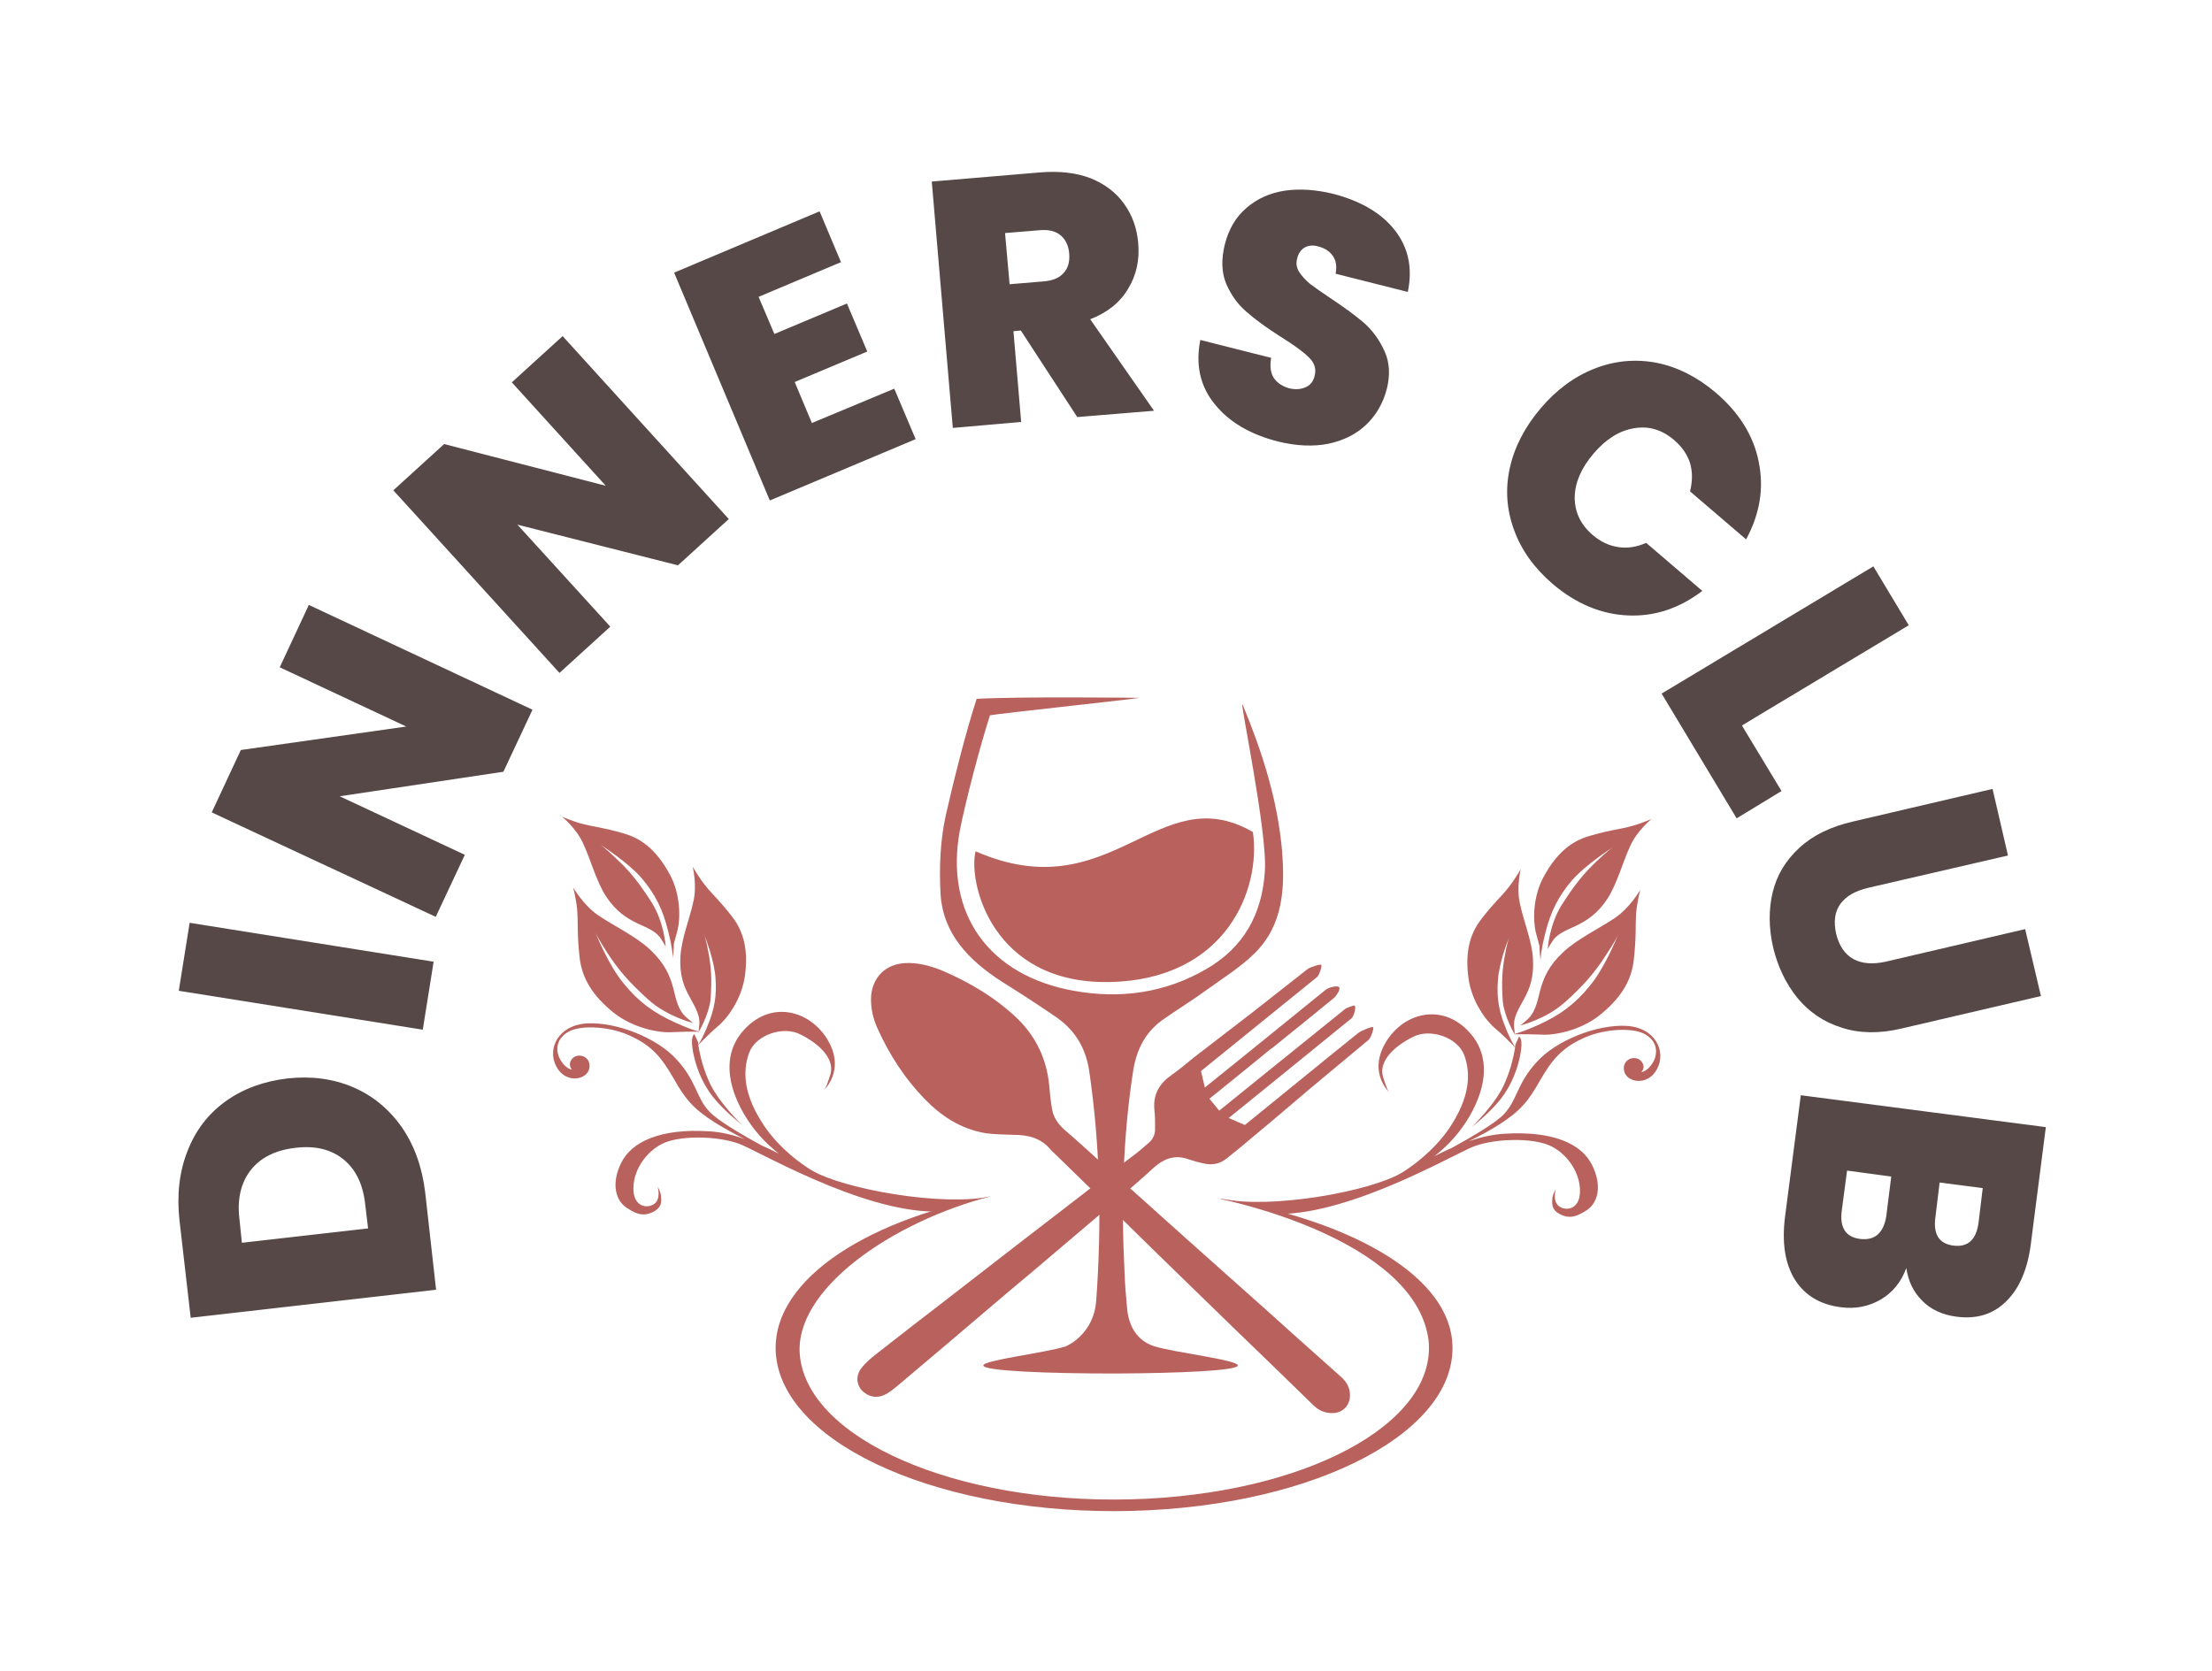 <svg xmlns="http://www.w3.org/2000/svg" version="1.1" xmlns:xlink="http://www.w3.org/1999/xlink" xmlns:svgjs="http://svgjs.dev/svgjs" viewBox="0 0 6.31 4.768"><g transform="matrix(1,0,0,1,3.157,4.499)"><rect width="6.31" height="6.31" x="-3.157" y="-5.27" fill="#ffffff"></rect><g><path d=" M -2.622 -1.215 Q -2.588 -1.303 -2.513 -1.357 Q -2.439 -1.41 -2.336 -1.422 Q -2.235 -1.433 -2.15 -1.397 Q -2.066 -1.361 -2.011 -1.283 Q -1.957 -1.205 -1.944 -1.096 L -1.913 -0.819 L -2.613 -0.739 L -2.645 -1.017 Q -2.657 -1.127 -2.622 -1.215 M -2.176 -1.19 Q -2.229 -1.234 -2.314 -1.224 Q -2.4 -1.214 -2.442 -1.16 Q -2.484 -1.106 -2.474 -1.021 L -2.467 -0.953 L -2.107 -0.994 L -2.115 -1.061 Q -2.124 -1.147 -2.176 -1.19 M -2.616 -1.866 L -1.92 -1.755 L -1.951 -1.561 L -2.647 -1.672 L -2.616 -1.866 M -1.638 -2.474 L -1.721 -2.297 L -2.188 -2.227 L -1.831 -2.06 L -1.914 -1.883 L -2.553 -2.181 L -2.47 -2.359 L -1.998 -2.426 L -2.359 -2.595 L -2.276 -2.773 L -1.638 -2.474 M -1.078 -3.018 L -1.223 -2.886 L -1.681 -3.002 L -1.416 -2.711 L -1.561 -2.579 L -2.035 -3.1 L -1.89 -3.232 L -1.429 -3.113 L -1.697 -3.408 L -1.552 -3.54 L -1.078 -3.018 M -0.993 -3.652 L -0.948 -3.546 L -0.741 -3.633 L -0.683 -3.496 L -0.89 -3.409 L -0.841 -3.292 L -0.606 -3.39 L -0.545 -3.246 L -0.961 -3.071 L -1.234 -3.721 L -0.819 -3.896 L -0.758 -3.751 L -0.993 -3.652 M -0.084 -3.309 L -0.245 -3.556 L -0.266 -3.554 L -0.244 -3.295 L -0.439 -3.278 L -0.499 -3.981 L -0.191 -4.007 Q -0.106 -4.014 -0.045 -3.99 Q 0.016 -3.965 0.05 -3.917 Q 0.085 -3.868 0.09 -3.804 Q 0.096 -3.732 0.061 -3.675 Q 0.027 -3.617 -0.047 -3.588 L 0.135 -3.327 L -0.084 -3.309 M -0.277 -3.688 L -0.181 -3.696 Q -0.141 -3.699 -0.123 -3.72 Q -0.104 -3.74 -0.107 -3.776 Q -0.11 -3.81 -0.132 -3.828 Q -0.154 -3.846 -0.193 -3.842 L -0.29 -3.834 L -0.277 -3.688 M 0.308 -3.346 Q 0.246 -3.422 0.267 -3.529 L 0.469 -3.478 Q 0.463 -3.441 0.477 -3.42 Q 0.492 -3.399 0.521 -3.391 Q 0.547 -3.385 0.567 -3.394 Q 0.587 -3.402 0.593 -3.426 Q 0.601 -3.456 0.577 -3.479 Q 0.553 -3.503 0.495 -3.539 Q 0.434 -3.578 0.398 -3.61 Q 0.362 -3.641 0.341 -3.689 Q 0.321 -3.737 0.337 -3.802 Q 0.354 -3.868 0.399 -3.906 Q 0.444 -3.945 0.508 -3.955 Q 0.572 -3.964 0.646 -3.946 Q 0.765 -3.915 0.822 -3.842 Q 0.88 -3.768 0.859 -3.666 L 0.653 -3.718 Q 0.659 -3.749 0.645 -3.769 Q 0.631 -3.789 0.603 -3.796 Q 0.582 -3.802 0.565 -3.793 Q 0.548 -3.783 0.543 -3.76 Q 0.538 -3.741 0.549 -3.723 Q 0.561 -3.705 0.58 -3.689 Q 0.6 -3.674 0.64 -3.647 Q 0.699 -3.608 0.736 -3.576 Q 0.772 -3.543 0.793 -3.496 Q 0.814 -3.449 0.799 -3.389 Q 0.783 -3.328 0.74 -3.287 Q 0.698 -3.247 0.633 -3.233 Q 0.568 -3.22 0.49 -3.239 Q 0.37 -3.269 0.308 -3.346 M 1.391 -3.447 Q 1.477 -3.481 1.568 -3.464 Q 1.658 -3.446 1.737 -3.379 Q 1.838 -3.293 1.86 -3.181 Q 1.883 -3.069 1.824 -2.96 L 1.664 -3.097 Q 1.675 -3.14 1.664 -3.178 Q 1.652 -3.215 1.618 -3.244 Q 1.566 -3.288 1.504 -3.277 Q 1.442 -3.267 1.389 -3.205 Q 1.336 -3.143 1.335 -3.08 Q 1.335 -3.016 1.387 -2.972 Q 1.42 -2.944 1.459 -2.938 Q 1.498 -2.932 1.539 -2.95 L 1.699 -2.813 Q 1.601 -2.738 1.487 -2.743 Q 1.372 -2.748 1.272 -2.833 Q 1.193 -2.901 1.162 -2.987 Q 1.13 -3.074 1.15 -3.164 Q 1.17 -3.254 1.238 -3.334 Q 1.305 -3.413 1.391 -3.447 M 1.812 -2.429 L 1.925 -2.242 L 1.797 -2.164 L 1.583 -2.52 L 2.187 -2.883 L 2.288 -2.715 L 1.812 -2.429 M 2.571 -2.058 L 2.173 -1.966 Q 2.117 -1.953 2.093 -1.92 Q 2.069 -1.887 2.081 -1.834 Q 2.094 -1.782 2.131 -1.762 Q 2.167 -1.743 2.222 -1.755 L 2.62 -1.848 L 2.665 -1.657 L 2.266 -1.564 Q 2.172 -1.542 2.096 -1.567 Q 2.02 -1.591 1.97 -1.652 Q 1.921 -1.713 1.901 -1.796 Q 1.882 -1.88 1.9 -1.954 Q 1.918 -2.027 1.976 -2.08 Q 2.033 -2.133 2.129 -2.155 L 2.527 -2.248 L 2.571 -2.058 M 2.208 -0.791 Q 2.156 -0.761 2.095 -0.769 Q 2.006 -0.78 1.963 -0.848 Q 1.921 -0.916 1.935 -1.027 L 1.98 -1.374 L 2.679 -1.283 L 2.636 -0.948 Q 2.622 -0.841 2.566 -0.786 Q 2.511 -0.731 2.425 -0.742 Q 2.363 -0.75 2.326 -0.788 Q 2.289 -0.825 2.281 -0.881 Q 2.259 -0.821 2.208 -0.791 M 2.376 -1.125 L 2.364 -1.026 Q 2.354 -0.953 2.415 -0.945 Q 2.477 -0.937 2.487 -1.01 L 2.499 -1.109 L 2.376 -1.125 M 2.149 -0.964 Q 2.181 -0.96 2.2 -0.977 Q 2.219 -0.995 2.224 -1.03 L 2.238 -1.142 L 2.112 -1.159 L 2.097 -1.046 Q 2.087 -0.972 2.149 -0.964" fill="#574848" fill-rule="nonzero"></path></g><g clip-path="url(#SvgjsClipPath1002)"><g clip-path="url(#bdbaee58a-873d-4cd0-9ae6-b619b832a6de34ffd47e-bb6e-4c25-913c-e66d5ba0bfc3)"><path d=" M 0.328 -1.077 C 0.328 -1.077 0.879 -0.967 0.918 -0.676 C 0.944 -0.437 0.564 -0.234 0.069 -0.221 C -0.426 -0.208 -0.849 -0.391 -0.875 -0.629 C -0.896 -0.818 -0.613 -1.013 -0.329 -1.086 C -0.705 -1.013 -0.966 -0.834 -0.943 -0.628 C -0.914 -0.371 -0.459 -0.174 0.073 -0.188 C 0.605 -0.202 1.014 -0.421 0.985 -0.678 C 0.963 -0.87 0.681 -1.019 0.325 -1.079" fill="#b9625d" transform="matrix(1,0,0,1,0,0)" fill-rule="nonzero"></path></g><g clip-path="url(#bdbaee58a-873d-4cd0-9ae6-b619b832a6de34ffd47e-bb6e-4c25-913c-e66d5ba0bfc3)"><path d=" M 1.294 -1.034 C 1.272 -1.045 1.27 -1.059 1.271 -1.075 C 1.271 -1.09 1.281 -1.106 1.281 -1.106 C 1.281 -1.106 1.27 -1.07 1.292 -1.056 C 1.314 -1.042 1.352 -1.051 1.35 -1.104 C 1.349 -1.158 1.309 -1.212 1.26 -1.232 C 1.211 -1.252 1.112 -1.251 1.05 -1.229 C 0.999 -1.211 0.705 -1.036 0.491 -1.035 C 0.462 -1.041 0.407 -1.062 0.328 -1.079 C 0.465 -1.048 0.752 -1.099 0.842 -1.153 C 0.873 -1.172 0.932 -1.215 0.976 -1.278 C 1.037 -1.368 1.039 -1.436 1.02 -1.488 C 1.001 -1.54 0.921 -1.566 0.873 -1.54 C 0.824 -1.516 0.775 -1.473 0.788 -1.427 C 0.797 -1.398 0.802 -1.387 0.805 -1.383 C 0.794 -1.395 0.75 -1.448 0.796 -1.525 C 0.848 -1.612 0.964 -1.641 1.042 -1.545 C 1.119 -1.449 1.049 -1.319 0.992 -1.254 C 0.975 -1.234 0.955 -1.216 0.935 -1.2 C 0.95 -1.208 0.967 -1.216 0.985 -1.224 C 1.038 -1.253 1.112 -1.296 1.134 -1.321 C 1.171 -1.36 1.17 -1.407 1.226 -1.468 C 1.281 -1.53 1.397 -1.576 1.481 -1.572 C 1.565 -1.568 1.597 -1.499 1.57 -1.449 C 1.544 -1.399 1.483 -1.41 1.476 -1.443 C 1.469 -1.477 1.507 -1.49 1.524 -1.472 C 1.54 -1.454 1.525 -1.44 1.525 -1.44 C 1.525 -1.44 1.543 -1.441 1.559 -1.469 C 1.575 -1.498 1.568 -1.532 1.532 -1.55 C 1.495 -1.568 1.413 -1.563 1.356 -1.535 C 1.298 -1.508 1.27 -1.475 1.236 -1.416 C 1.203 -1.357 1.18 -1.329 1.119 -1.29 C 1.097 -1.276 1.065 -1.258 1.033 -1.243 C 1.066 -1.254 1.1 -1.262 1.133 -1.264 C 1.272 -1.273 1.355 -1.236 1.385 -1.174 C 1.415 -1.113 1.4 -1.065 1.368 -1.045 C 1.335 -1.024 1.317 -1.023 1.294 -1.034 M 1.19 -1.516 C 1.192 -1.515 1.192 -1.514 1.192 -1.514 C 1.192 -1.514 1.192 -1.515 1.19 -1.516 M 1.109 -1.564 C 1.083 -1.585 1.041 -1.641 1.032 -1.708 C 1.023 -1.774 1.032 -1.83 1.069 -1.877 C 1.105 -1.924 1.127 -1.942 1.143 -1.963 C 1.161 -1.984 1.181 -2.019 1.181 -2.019 C 1.181 -2.019 1.168 -1.966 1.179 -1.92 C 1.188 -1.875 1.214 -1.812 1.216 -1.762 C 1.219 -1.711 1.207 -1.678 1.189 -1.646 C 1.171 -1.614 1.16 -1.593 1.162 -1.569 C 1.163 -1.559 1.164 -1.553 1.164 -1.549 C 1.178 -1.553 1.199 -1.56 1.23 -1.574 C 1.292 -1.602 1.335 -1.633 1.378 -1.686 C 1.419 -1.735 1.453 -1.818 1.458 -1.83 C 1.458 -1.831 1.459 -1.832 1.459 -1.832 C 1.459 -1.832 1.458 -1.832 1.458 -1.83 C 1.456 -1.826 1.449 -1.811 1.425 -1.775 C 1.393 -1.725 1.364 -1.691 1.309 -1.641 C 1.254 -1.591 1.18 -1.573 1.179 -1.573 C 1.18 -1.573 1.183 -1.575 1.2 -1.59 C 1.22 -1.608 1.227 -1.633 1.236 -1.671 C 1.246 -1.71 1.262 -1.745 1.302 -1.782 C 1.342 -1.82 1.409 -1.852 1.45 -1.88 C 1.493 -1.909 1.522 -1.96 1.522 -1.96 C 1.522 -1.96 1.511 -1.917 1.51 -1.888 C 1.508 -1.859 1.511 -1.829 1.504 -1.764 C 1.498 -1.699 1.464 -1.649 1.407 -1.603 C 1.351 -1.558 1.275 -1.544 1.239 -1.547 C 1.214 -1.548 1.189 -1.548 1.164 -1.548 C 1.164 -1.546 1.134 -1.599 1.13 -1.641 C 1.126 -1.697 1.128 -1.731 1.136 -1.774 C 1.142 -1.807 1.146 -1.818 1.147 -1.822 C 1.148 -1.822 1.148 -1.823 1.148 -1.823 C 1.148 -1.823 1.147 -1.823 1.147 -1.822 C 1.143 -1.812 1.119 -1.75 1.116 -1.702 C 1.112 -1.651 1.119 -1.612 1.139 -1.564 C 1.141 -1.557 1.16 -1.517 1.165 -1.511 C 1.166 -1.517 1.166 -1.519 1.166 -1.519 L 1.176 -1.541 C 1.176 -1.541 1.19 -1.539 1.179 -1.485 C 1.168 -1.432 1.144 -1.384 1.112 -1.349 C 1.08 -1.313 1.042 -1.284 1.042 -1.284 C 1.042 -1.284 1.112 -1.351 1.136 -1.41 C 1.155 -1.453 1.162 -1.492 1.165 -1.51 C 1.153 -1.523 1.127 -1.549 1.109 -1.564 M 1.248 -2 C 1.28 -2.058 1.32 -2.098 1.378 -2.114 C 1.436 -2.131 1.464 -2.133 1.49 -2.14 C 1.516 -2.146 1.554 -2.162 1.554 -2.162 C 1.554 -2.162 1.511 -2.127 1.493 -2.084 C 1.473 -2.042 1.456 -1.977 1.428 -1.934 C 1.4 -1.892 1.371 -1.873 1.338 -1.857 C 1.304 -1.842 1.282 -1.832 1.27 -1.811 C 1.26 -1.796 1.258 -1.791 1.258 -1.79 C 1.258 -1.795 1.263 -1.861 1.298 -1.917 C 1.335 -1.975 1.361 -2.007 1.4 -2.044 C 1.431 -2.073 1.443 -2.081 1.446 -2.083 C 1.437 -2.077 1.367 -2.032 1.328 -1.988 C 1.287 -1.94 1.266 -1.896 1.251 -1.836 C 1.239 -1.788 1.237 -1.764 1.238 -1.755 C 1.23 -1.827 1.242 -1.77 1.224 -1.839 C 1.216 -1.872 1.215 -1.942 1.248 -2 M 1.258 -1.789 C 1.258 -1.789 1.258 -1.79 1.258 -1.79 L 1.258 -1.789" fill="#b9625d" transform="matrix(1,0,0,1,0,0)" fill-rule="nonzero"></path></g><g clip-path="url(#bdbaee58a-873d-4cd0-9ae6-b619b832a6de34ffd47e-bb6e-4c25-913c-e66d5ba0bfc3)"><path d=" M -1.294 -1.041 C -1.272 -1.052 -1.27 -1.066 -1.271 -1.081 C -1.271 -1.097 -1.281 -1.113 -1.281 -1.113 C -1.281 -1.113 -1.27 -1.077 -1.292 -1.063 C -1.314 -1.049 -1.352 -1.058 -1.35 -1.111 C -1.349 -1.165 -1.309 -1.219 -1.26 -1.239 C -1.211 -1.259 -1.112 -1.258 -1.05 -1.236 C -0.999 -1.218 -0.705 -1.043 -0.491 -1.042 C -0.462 -1.048 -0.407 -1.069 -0.328 -1.086 C -0.465 -1.055 -0.752 -1.106 -0.842 -1.16 C -0.873 -1.179 -0.932 -1.221 -0.976 -1.285 C -1.037 -1.375 -1.039 -1.443 -1.02 -1.495 C -1.001 -1.547 -0.921 -1.573 -0.873 -1.547 C -0.824 -1.523 -0.775 -1.48 -0.788 -1.434 C -0.797 -1.405 -0.802 -1.394 -0.805 -1.39 C -0.794 -1.402 -0.75 -1.455 -0.796 -1.532 C -0.848 -1.619 -0.964 -1.648 -1.042 -1.552 C -1.119 -1.456 -1.049 -1.326 -0.992 -1.261 C -0.975 -1.241 -0.955 -1.223 -0.935 -1.207 C -0.95 -1.215 -0.967 -1.223 -0.985 -1.231 C -1.038 -1.26 -1.112 -1.303 -1.134 -1.328 C -1.171 -1.367 -1.17 -1.414 -1.226 -1.475 C -1.281 -1.537 -1.397 -1.583 -1.481 -1.579 C -1.565 -1.575 -1.597 -1.506 -1.57 -1.456 C -1.544 -1.406 -1.483 -1.417 -1.476 -1.45 C -1.469 -1.484 -1.507 -1.497 -1.524 -1.479 C -1.54 -1.461 -1.525 -1.447 -1.525 -1.447 C -1.525 -1.447 -1.543 -1.448 -1.559 -1.476 C -1.575 -1.505 -1.568 -1.539 -1.532 -1.557 C -1.495 -1.575 -1.413 -1.57 -1.356 -1.542 C -1.298 -1.515 -1.27 -1.482 -1.236 -1.423 C -1.203 -1.364 -1.18 -1.336 -1.119 -1.297 C -1.097 -1.283 -1.065 -1.265 -1.033 -1.249 C -1.066 -1.261 -1.1 -1.269 -1.133 -1.271 C -1.272 -1.28 -1.355 -1.242 -1.385 -1.181 C -1.415 -1.12 -1.4 -1.072 -1.368 -1.052 C -1.335 -1.03 -1.317 -1.03 -1.294 -1.041 M -1.19 -1.523 C -1.192 -1.522 -1.192 -1.521 -1.192 -1.521 C -1.192 -1.521 -1.192 -1.522 -1.19 -1.523 M -1.109 -1.571 C -1.083 -1.592 -1.041 -1.648 -1.032 -1.715 C -1.023 -1.781 -1.032 -1.837 -1.069 -1.884 C -1.105 -1.931 -1.127 -1.949 -1.143 -1.97 C -1.161 -1.991 -1.181 -2.026 -1.181 -2.026 C -1.181 -2.026 -1.168 -1.973 -1.179 -1.927 C -1.188 -1.882 -1.214 -1.819 -1.216 -1.769 C -1.219 -1.718 -1.207 -1.685 -1.189 -1.653 C -1.171 -1.621 -1.16 -1.6 -1.162 -1.576 C -1.163 -1.566 -1.164 -1.56 -1.164 -1.556 C -1.178 -1.559 -1.199 -1.567 -1.23 -1.581 C -1.292 -1.609 -1.335 -1.64 -1.378 -1.693 C -1.419 -1.742 -1.453 -1.825 -1.458 -1.837 C -1.458 -1.838 -1.459 -1.839 -1.459 -1.839 C -1.459 -1.839 -1.458 -1.839 -1.458 -1.837 C -1.456 -1.833 -1.449 -1.818 -1.425 -1.781 C -1.393 -1.732 -1.364 -1.698 -1.309 -1.648 C -1.254 -1.598 -1.18 -1.58 -1.179 -1.58 C -1.18 -1.58 -1.183 -1.582 -1.2 -1.597 C -1.22 -1.615 -1.227 -1.639 -1.236 -1.678 C -1.246 -1.717 -1.262 -1.751 -1.302 -1.789 C -1.342 -1.827 -1.409 -1.859 -1.45 -1.887 C -1.493 -1.916 -1.522 -1.967 -1.522 -1.967 C -1.522 -1.967 -1.511 -1.924 -1.51 -1.895 C -1.508 -1.866 -1.511 -1.836 -1.504 -1.771 C -1.498 -1.706 -1.464 -1.656 -1.407 -1.61 C -1.351 -1.565 -1.275 -1.551 -1.239 -1.554 C -1.217 -1.555 -1.185 -1.556 -1.164 -1.555 C -1.164 -1.553 -1.134 -1.606 -1.13 -1.648 C -1.126 -1.704 -1.128 -1.738 -1.136 -1.781 C -1.142 -1.814 -1.146 -1.825 -1.147 -1.829 C -1.148 -1.829 -1.148 -1.83 -1.148 -1.83 C -1.148 -1.83 -1.147 -1.83 -1.147 -1.829 C -1.143 -1.819 -1.119 -1.756 -1.116 -1.709 C -1.112 -1.657 -1.119 -1.619 -1.139 -1.571 C -1.141 -1.564 -1.16 -1.524 -1.165 -1.518 C -1.166 -1.524 -1.166 -1.526 -1.166 -1.526 L -1.176 -1.548 C -1.176 -1.548 -1.19 -1.545 -1.179 -1.492 C -1.168 -1.439 -1.144 -1.391 -1.112 -1.356 C -1.08 -1.32 -1.042 -1.291 -1.042 -1.291 C -1.042 -1.291 -1.112 -1.358 -1.136 -1.417 C -1.155 -1.46 -1.162 -1.499 -1.165 -1.517 C -1.153 -1.53 -1.127 -1.556 -1.109 -1.571 M -1.248 -2.007 C -1.28 -2.065 -1.32 -2.105 -1.378 -2.121 C -1.436 -2.138 -1.464 -2.14 -1.49 -2.147 C -1.516 -2.152 -1.554 -2.169 -1.554 -2.169 C -1.554 -2.169 -1.511 -2.134 -1.493 -2.091 C -1.473 -2.049 -1.456 -1.984 -1.428 -1.941 C -1.4 -1.899 -1.371 -1.88 -1.338 -1.864 C -1.304 -1.849 -1.282 -1.839 -1.27 -1.818 C -1.26 -1.803 -1.258 -1.798 -1.258 -1.797 C -1.258 -1.802 -1.263 -1.868 -1.298 -1.924 C -1.335 -1.982 -1.361 -2.014 -1.4 -2.05 C -1.431 -2.08 -1.443 -2.088 -1.446 -2.09 C -1.437 -2.084 -1.367 -2.039 -1.328 -1.995 C -1.287 -1.947 -1.266 -1.903 -1.251 -1.842 C -1.239 -1.795 -1.237 -1.771 -1.238 -1.762 C -1.23 -1.834 -1.242 -1.777 -1.224 -1.846 C -1.216 -1.878 -1.215 -1.949 -1.248 -2.007 M -1.258 -1.796 C -1.258 -1.796 -1.258 -1.796 -1.258 -1.797 L -1.258 -1.796" fill="#b9625d" transform="matrix(1,0,0,1,0,0)" fill-rule="nonzero"></path></g><g clip-path="url(#bdbaee58a-873d-4cd0-9ae6-b619b832a6de34ffd47e-bb6e-4c25-913c-e66d5ba0bfc3)"><path d=" M 0.025 -1.039 C -0.034 -1.096 -0.092 -1.152 -0.15 -1.209 C -0.154 -1.212 -0.158 -1.216 -0.161 -1.22 C -0.189 -1.253 -0.226 -1.261 -0.266 -1.261 C -0.293 -1.262 -0.321 -1.262 -0.347 -1.266 C -0.417 -1.278 -0.473 -1.315 -0.521 -1.365 C -0.577 -1.423 -0.62 -1.49 -0.653 -1.563 C -0.667 -1.593 -0.674 -1.624 -0.672 -1.658 C -0.667 -1.712 -0.63 -1.748 -0.575 -1.751 C -0.538 -1.753 -0.502 -1.743 -0.468 -1.729 C -0.389 -1.695 -0.315 -1.651 -0.252 -1.59 C -0.2 -1.538 -0.171 -1.475 -0.164 -1.402 C -0.162 -1.38 -0.16 -1.357 -0.156 -1.335 C -0.152 -1.311 -0.139 -1.292 -0.121 -1.276 C -0.081 -1.242 -0.043 -1.206 -0.003 -1.171 C 0.074 -1.102 0.152 -1.032 0.229 -0.963 C 0.278 -0.919 0.328 -0.875 0.377 -0.831 C 0.428 -0.786 0.479 -0.74 0.53 -0.694 C 0.576 -0.653 0.623 -0.611 0.67 -0.569 C 0.685 -0.555 0.694 -0.539 0.694 -0.518 C 0.694 -0.488 0.673 -0.467 0.643 -0.467 C 0.622 -0.467 0.604 -0.475 0.589 -0.49 C 0.552 -0.526 0.515 -0.562 0.477 -0.599 C 0.438 -0.637 0.398 -0.675 0.359 -0.713 C 0.285 -0.785 0.21 -0.858 0.136 -0.93 C 0.099 -0.966 0.062 -1.003 0.025 -1.039 C 0.025 -1.039 0.025 -1.039 0.025 -1.039" fill="#b9625d" transform="matrix(1,0,0,1,0,0)" fill-rule="nonzero"></path></g><g clip-path="url(#bdbaee58a-873d-4cd0-9ae6-b619b832a6de34ffd47e-bb6e-4c25-913c-e66d5ba0bfc3)"><path d=" M 0.469 -1.507 C 0.411 -1.459 0.293 -1.364 0.293 -1.364 L 0.321 -1.33 C 0.321 -1.33 0.563 -1.526 0.68 -1.62 C 0.685 -1.624 0.704 -1.63 0.706 -1.63 C 0.714 -1.628 0.704 -1.598 0.699 -1.594 C 0.589 -1.504 0.348 -1.309 0.348 -1.309 L 0.394 -1.289 C 0.442 -1.328 0.501 -1.376 0.549 -1.415 C 0.605 -1.461 0.661 -1.506 0.718 -1.552 C 0.726 -1.558 0.757 -1.571 0.76 -1.568 C 0.763 -1.564 0.753 -1.537 0.747 -1.532 C 0.693 -1.487 0.639 -1.442 0.585 -1.397 C 0.533 -1.353 0.482 -1.309 0.43 -1.266 C 0.402 -1.242 0.373 -1.218 0.344 -1.195 C 0.324 -1.178 0.3 -1.173 0.274 -1.18 C 0.259 -1.183 0.243 -1.188 0.228 -1.193 C 0.192 -1.204 0.162 -1.192 0.135 -1.168 C 0.096 -1.132 0.056 -1.098 0.016 -1.064 C -0.059 -1 -0.134 -0.937 -0.209 -0.873 C -0.256 -0.834 -0.303 -0.794 -0.35 -0.754 C -0.424 -0.691 -0.498 -0.628 -0.573 -0.565 C -0.591 -0.55 -0.608 -0.534 -0.628 -0.522 C -0.649 -0.51 -0.672 -0.51 -0.692 -0.526 C -0.703 -0.534 -0.709 -0.546 -0.711 -0.559 C -0.712 -0.572 -0.708 -0.585 -0.7 -0.595 C -0.687 -0.612 -0.67 -0.626 -0.653 -0.639 C -0.599 -0.681 -0.546 -0.723 -0.492 -0.764 L -0.261 -0.943 C -0.213 -0.98 -0.165 -1.017 -0.117 -1.054 C -0.049 -1.107 0.019 -1.159 0.088 -1.211 C 0.1 -1.221 0.112 -1.231 0.123 -1.241 C 0.133 -1.251 0.138 -1.263 0.138 -1.277 C 0.138 -1.296 0.138 -1.315 0.136 -1.333 C 0.132 -1.376 0.15 -1.407 0.184 -1.431 C 0.207 -1.447 0.228 -1.465 0.249 -1.482 C 0.304 -1.524 0.359 -1.567 0.414 -1.609 C 0.467 -1.651 0.52 -1.692 0.573 -1.734 C 0.58 -1.739 0.609 -1.749 0.612 -1.746 C 0.615 -1.742 0.606 -1.717 0.601 -1.712 C 0.491 -1.623 0.269 -1.443 0.269 -1.443 L 0.28 -1.396 C 0.28 -1.396 0.517 -1.587 0.626 -1.676 C 0.631 -1.68 0.658 -1.689 0.663 -1.682 C 0.668 -1.675 0.653 -1.656 0.65 -1.653 C 0.59 -1.604 0.53 -1.555 0.47 -1.507 Z" fill="#b9625d" transform="matrix(1,0,0,1,0,0)" fill-rule="nonzero"></path></g><g clip-path="url(#bdbaee58a-873d-4cd0-9ae6-b619b832a6de34ffd47e-bb6e-4c25-913c-e66d5ba0bfc3)"><path d=" M -0.459 -2.173 C -0.437 -2.27 -0.402 -2.41 -0.371 -2.505 C -0.248 -2.512 0.08 -2.508 0.09 -2.508 C 0.125 -2.509 -0.311 -2.463 -0.333 -2.458 C -0.362 -2.368 -0.403 -2.211 -0.419 -2.129 C -0.463 -1.89 -0.334 -1.715 -0.094 -1.672 C 0.04 -1.648 0.167 -1.666 0.284 -1.734 C 0.39 -1.795 0.443 -1.89 0.451 -2.011 C 0.46 -2.123 0.375 -2.519 0.388 -2.488 C 0.443 -2.355 0.487 -2.219 0.5 -2.074 C 0.509 -1.966 0.504 -1.859 0.421 -1.778 C 0.38 -1.738 0.33 -1.707 0.283 -1.673 C 0.242 -1.643 0.199 -1.617 0.158 -1.588 C 0.11 -1.553 0.086 -1.505 0.076 -1.447 C 0.046 -1.255 0.041 -1.061 0.051 -0.867 C 0.052 -0.834 0.055 -0.801 0.058 -0.768 C 0.062 -0.716 0.086 -0.674 0.135 -0.658 C 0.191 -0.64 0.374 -0.619 0.374 -0.603 C 0.374 -0.588 0.205 -0.581 0.031 -0.58 C 0.026 -0.58 0.022 -0.58 0.018 -0.58 C -0.165 -0.58 -0.352 -0.587 -0.352 -0.603 C -0.352 -0.618 -0.18 -0.638 -0.118 -0.657 C -0.083 -0.672 -0.035 -0.715 -0.03 -0.787 C -0.014 -1.007 -0.018 -1.226 -0.05 -1.444 C -0.06 -1.509 -0.09 -1.559 -0.143 -1.596 C -0.194 -1.631 -0.246 -1.665 -0.299 -1.698 C -0.392 -1.758 -0.467 -1.833 -0.474 -1.949 C -0.478 -2.023 -0.475 -2.101 -0.459 -2.173" fill="#b9625d" transform="matrix(1,0,0,1,0,0)" fill-rule="nonzero"></path></g><g clip-path="url(#bdbaee58a-873d-4cd0-9ae6-b619b832a6de34ffd47e-bb6e-4c25-913c-e66d5ba0bfc3)"><path d=" M -0.374 -2.07 C -0.396 -1.983 -0.328 -1.691 0.007 -1.697 C 0.343 -1.703 0.441 -1.965 0.417 -2.125 C 0.146 -2.282 0.014 -1.9 -0.374 -2.07" fill="#b9625d" transform="matrix(1,0,0,1,0,0)" fill-rule="nonzero"></path></g></g></g><defs><clipPath id="SvgjsClipPath1002"><path d=" M -1.58 -2.509 h 3.159 v 2.322 h -3.159 Z"></path></clipPath><clipPath id="bdbaee58a-873d-4cd0-9ae6-b619b832a6de34ffd47e-bb6e-4c25-913c-e66d5ba0bfc3"><path d=" M -1.669 -2.528 L 1.669 -2.528 L 1.669 -0.169 L -1.669 -0.169 Z"></path></clipPath></defs></svg>